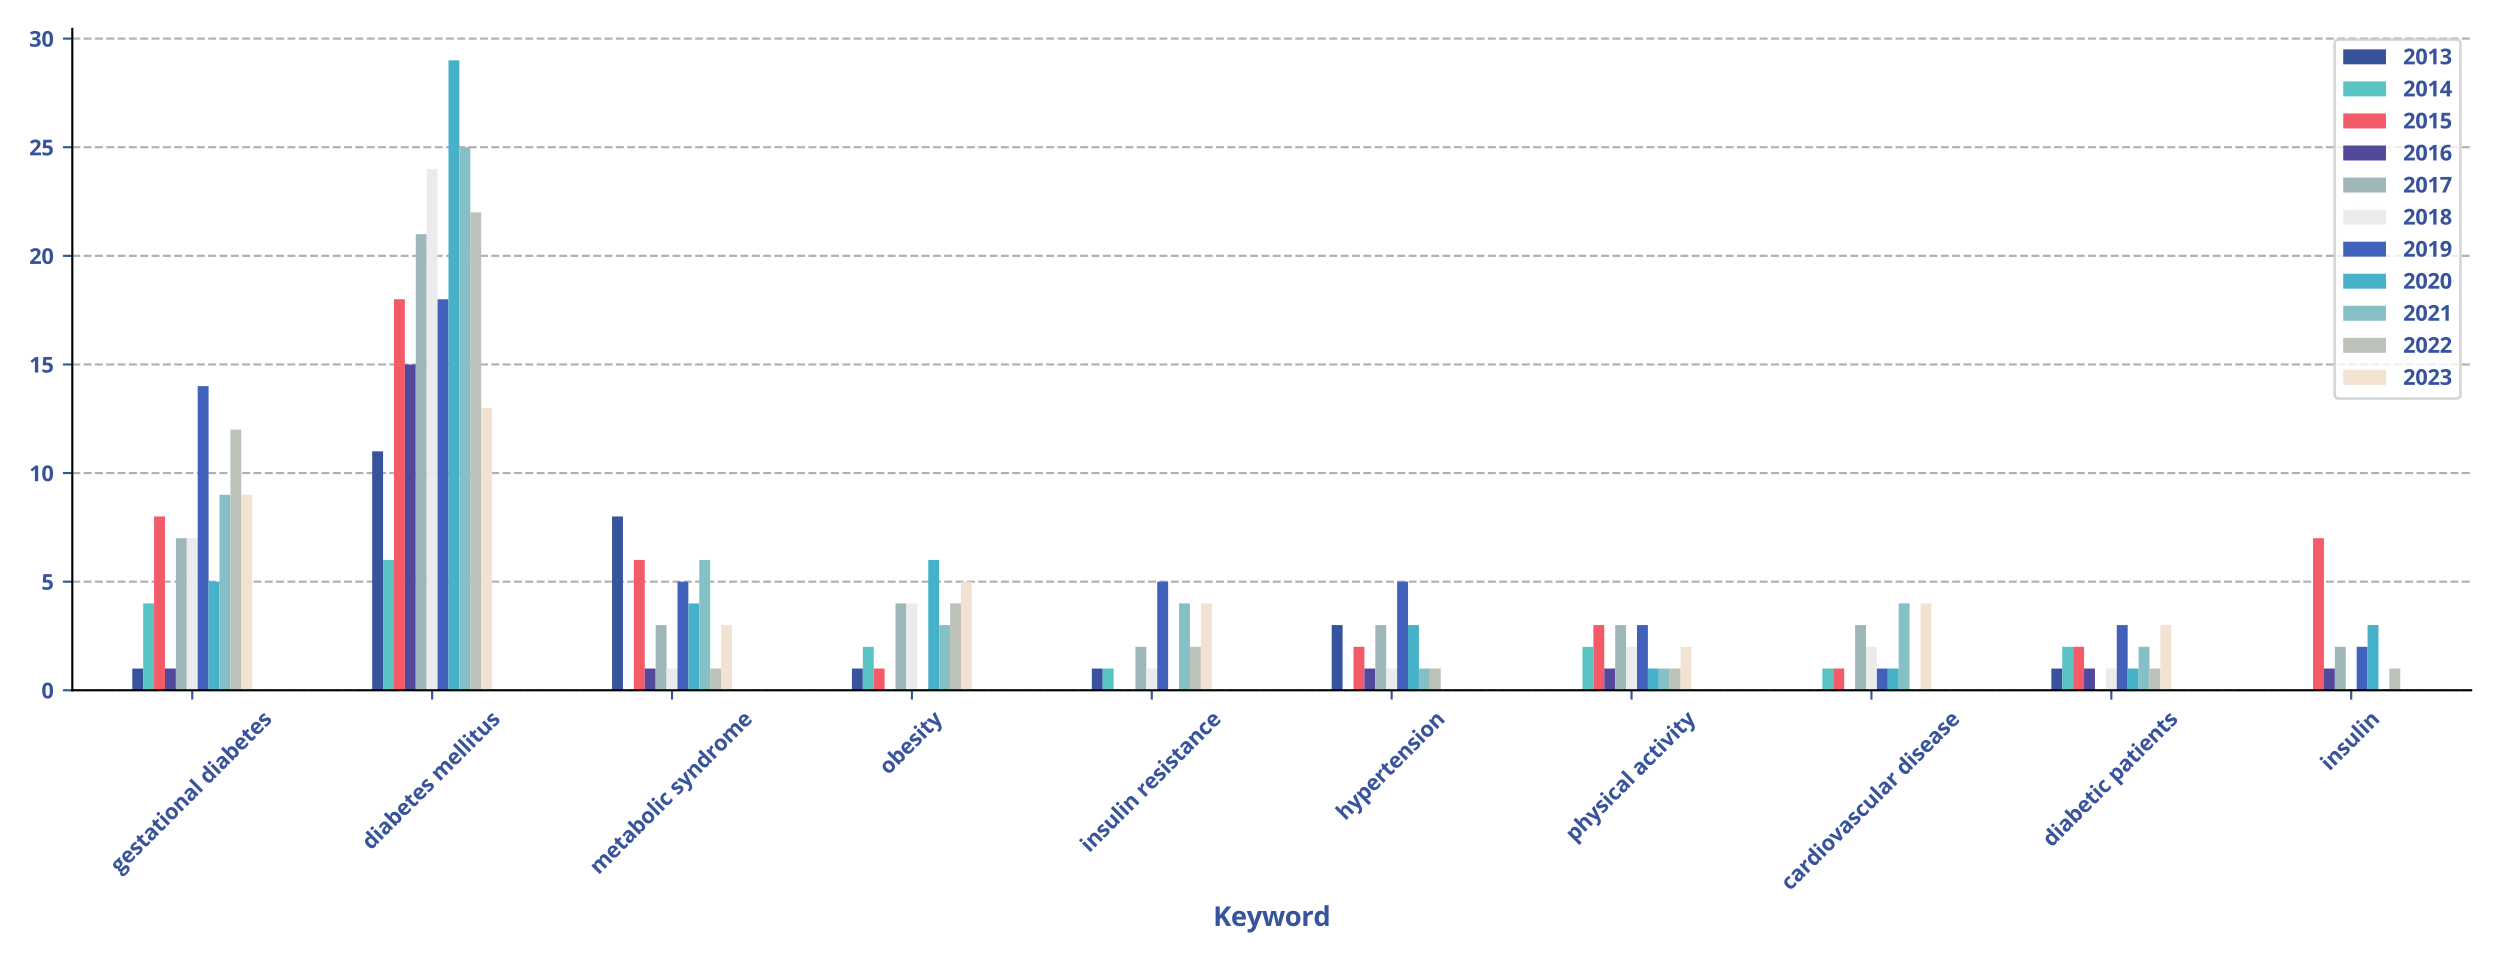 <?xml version="1.0" encoding="utf-8" standalone="no"?>
<!DOCTYPE svg PUBLIC "-//W3C//DTD SVG 1.1//EN"
  "http://www.w3.org/Graphics/SVG/1.1/DTD/svg11.dtd">
<svg xmlns:xlink="http://www.w3.org/1999/xlink" width="936pt" height="360pt" viewBox="0 0 936 360" xmlns="http://www.w3.org/2000/svg" version="1.1">
 <defs>
  <style type="text/css">*{stroke-linejoin: round; stroke-linecap: butt}</style>
 </defs>
 <g id="figure_1">
  <g id="patch_1">
   <path d="M 0 360 
L 936 360 
L 936 0 
L 0 0 
z
" style="fill: #ffffff"/>
  </g>
  <g id="axes_1">
   <g id="patch_2">
    <path d="M 27.07 258.435 
L 925.2 258.435 
L 925.2 10.8 
L 27.07 10.8 
z
" style="fill: #ffffff"/>
   </g>
   <g id="matplotlib.axis_1">
    <g id="xtick_1">
     <g id="line2d_1">
      <defs>
       <path id="mc4f00f79d2" d="M 0 0 
L 0 3.5 
" style="stroke: #37539c; stroke-width: 0.8"/>
      </defs>
      <g>
       <use xlink:href="#mc4f00f79d2" x="71.977" y="258.435" style="fill: #37539c; stroke: #37539c; stroke-width: 0.8"/>
      </g>
     </g>
     <g id="text_1">
      <!-- gestational diabetes -->
      <g style="fill: #37539c" transform="translate(44.7 327.224) rotate(-45) scale(0.08 -0.08)">
       <defs>
        <path id="OpenSans-Bold-67" d="M 1522 -1538 
Q 791 -1538 405 -1283 
Q 19 -1028 19 -569 
Q 19 -253 216 -40 
Q 413 172 794 263 
Q 647 325 537 467 
Q 428 609 428 769 
Q 428 969 543 1101 
Q 659 1234 878 1363 
Q 603 1481 442 1743 
Q 281 2006 281 2363 
Q 281 2744 448 3011 
Q 616 3278 936 3418 
Q 1256 3559 1716 3559 
Q 1813 3559 1941 3546 
Q 2069 3534 2176 3518 
Q 2284 3503 2322 3494 
L 3541 3494 
L 3541 3009 
L 2994 2869 
Q 3069 2753 3106 2622 
Q 3144 2491 3144 2344 
Q 3144 1781 2751 1467 
Q 2359 1153 1663 1153 
Q 1497 1163 1350 1178 
Q 1278 1122 1240 1059 
Q 1203 997 1203 928 
Q 1203 859 1261 814 
Q 1319 769 1436 745 
Q 1553 722 1728 722 
L 2322 722 
Q 2897 722 3198 475 
Q 3500 228 3500 -250 
Q 3500 -863 2989 -1200 
Q 2478 -1538 1522 -1538 
z
M 1563 -916 
Q 1903 -916 2148 -852 
Q 2394 -788 2525 -670 
Q 2656 -553 2656 -391 
Q 2656 -259 2579 -182 
Q 2503 -106 2348 -75 
Q 2194 -44 1953 -44 
L 1459 -44 
Q 1284 -44 1145 -100 
Q 1006 -156 925 -257 
Q 844 -359 844 -494 
Q 844 -691 1033 -803 
Q 1222 -916 1563 -916 
z
M 1716 1734 
Q 1984 1734 2109 1900 
Q 2234 2066 2234 2350 
Q 2234 2666 2104 2823 
Q 1975 2981 1716 2981 
Q 1453 2981 1322 2823 
Q 1191 2666 1191 2350 
Q 1191 2066 1320 1900 
Q 1450 1734 1716 1734 
z
" transform="scale(0.016)"/>
        <path id="OpenSans-Bold-65" d="M 1941 3559 
Q 2425 3559 2775 3373 
Q 3125 3188 3315 2834 
Q 3506 2481 3506 1972 
L 3506 1509 
L 1253 1509 
Q 1269 1106 1495 876 
Q 1722 647 2125 647 
Q 2459 647 2737 715 
Q 3016 784 3309 922 
L 3309 184 
Q 3050 56 2767 -3 
Q 2484 -63 2081 -63 
Q 1556 -63 1151 131 
Q 747 325 517 722 
Q 288 1119 288 1722 
Q 288 2334 495 2742 
Q 703 3150 1075 3354 
Q 1447 3559 1941 3559 
z
M 1947 2881 
Q 1669 2881 1486 2703 
Q 1303 2525 1275 2144 
L 2613 2144 
Q 2609 2356 2536 2522 
Q 2463 2688 2317 2784 
Q 2172 2881 1947 2881 
z
" transform="scale(0.016)"/>
        <path id="OpenSans-Bold-73" d="M 2938 1038 
Q 2938 681 2770 436 
Q 2603 191 2272 64 
Q 1941 -63 1447 -63 
Q 1081 -63 820 -16 
Q 559 31 294 141 
L 294 928 
Q 578 800 904 717 
Q 1231 634 1478 634 
Q 1756 634 1876 717 
Q 1997 800 1997 934 
Q 1997 1022 1948 1092 
Q 1900 1163 1740 1252 
Q 1581 1341 1241 1484 
Q 913 1622 702 1762 
Q 491 1903 389 2095 
Q 288 2288 288 2584 
Q 288 3069 664 3314 
Q 1041 3559 1672 3559 
Q 1997 3559 2292 3493 
Q 2588 3428 2900 3284 
L 2613 2597 
Q 2353 2709 2123 2781 
Q 1894 2853 1656 2853 
Q 1447 2853 1340 2797 
Q 1234 2741 1234 2625 
Q 1234 2541 1289 2475 
Q 1344 2409 1501 2329 
Q 1659 2250 1966 2125 
Q 2263 2003 2481 1870 
Q 2700 1738 2819 1542 
Q 2938 1347 2938 1038 
z
" transform="scale(0.016)"/>
        <path id="OpenSans-Bold-74" d="M 1972 697 
Q 2128 697 2276 728 
Q 2425 759 2572 806 
L 2572 97 
Q 2419 28 2192 -17 
Q 1966 -63 1697 -63 
Q 1384 -63 1136 39 
Q 888 141 745 392 
Q 603 644 603 1094 
L 603 2778 
L 147 2778 
L 147 3181 
L 672 3500 
L 947 4238 
L 1556 4238 
L 1556 3494 
L 2534 3494 
L 2534 2778 
L 1556 2778 
L 1556 1094 
Q 1556 894 1670 795 
Q 1784 697 1972 697 
z
" transform="scale(0.016)"/>
        <path id="OpenSans-Bold-61" d="M 1931 3566 
Q 2634 3566 3009 3259 
Q 3384 2953 3384 2328 
L 3384 0 
L 2719 0 
L 2534 475 
L 2509 475 
Q 2359 288 2203 169 
Q 2047 50 1844 -6 
Q 1641 -63 1350 -63 
Q 1041 -63 795 56 
Q 550 175 409 420 
Q 269 666 269 1044 
Q 269 1600 659 1864 
Q 1050 2128 1831 2156 
L 2438 2175 
L 2438 2328 
Q 2438 2603 2294 2731 
Q 2150 2859 1894 2859 
Q 1641 2859 1397 2787 
Q 1153 2716 909 2606 
L 594 3250 
Q 872 3397 1217 3481 
Q 1563 3566 1931 3566 
z
M 2438 1619 
L 2069 1606 
Q 1606 1594 1426 1441 
Q 1247 1288 1247 1038 
Q 1247 819 1375 726 
Q 1503 634 1709 634 
Q 2016 634 2227 815 
Q 2438 997 2438 1331 
L 2438 1619 
z
" transform="scale(0.016)"/>
        <path id="OpenSans-Bold-69" d="M 1453 3494 
L 1453 0 
L 500 0 
L 500 3494 
L 1453 3494 
z
M 978 4863 
Q 1191 4863 1344 4764 
Q 1497 4666 1497 4397 
Q 1497 4131 1344 4029 
Q 1191 3928 978 3928 
Q 763 3928 611 4029 
Q 459 4131 459 4397 
Q 459 4666 611 4764 
Q 763 4863 978 4863 
z
" transform="scale(0.016)"/>
        <path id="OpenSans-Bold-6f" d="M 3675 1753 
Q 3675 1316 3558 978 
Q 3441 641 3217 408 
Q 2994 175 2680 56 
Q 2366 -63 1972 -63 
Q 1603 -63 1295 56 
Q 988 175 761 408 
Q 534 641 411 978 
Q 288 1316 288 1753 
Q 288 2334 494 2737 
Q 700 3141 1081 3350 
Q 1463 3559 1991 3559 
Q 2481 3559 2861 3350 
Q 3241 3141 3458 2737 
Q 3675 2334 3675 1753 
z
M 1259 1753 
Q 1259 1409 1334 1175 
Q 1409 941 1568 822 
Q 1728 703 1984 703 
Q 2238 703 2395 822 
Q 2553 941 2626 1175 
Q 2700 1409 2700 1753 
Q 2700 2100 2626 2329 
Q 2553 2559 2393 2675 
Q 2234 2791 1978 2791 
Q 1600 2791 1429 2531 
Q 1259 2272 1259 1753 
z
" transform="scale(0.016)"/>
        <path id="OpenSans-Bold-6e" d="M 2484 3559 
Q 3044 3559 3384 3254 
Q 3725 2950 3725 2278 
L 3725 0 
L 2772 0 
L 2772 2041 
Q 2772 2416 2636 2606 
Q 2500 2797 2209 2797 
Q 1772 2797 1612 2500 
Q 1453 2203 1453 1644 
L 1453 0 
L 500 0 
L 500 3494 
L 1228 3494 
L 1356 3047 
L 1409 3047 
Q 1522 3228 1689 3340 
Q 1856 3453 2061 3506 
Q 2266 3559 2484 3559 
z
" transform="scale(0.016)"/>
        <path id="OpenSans-Bold-6c" d="M 1453 0 
L 500 0 
L 500 4863 
L 1453 4863 
L 1453 0 
z
" transform="scale(0.016)"/>
        <path id="OpenSans-Bold-20" transform="scale(0.016)"/>
        <path id="OpenSans-Bold-64" d="M 1606 -63 
Q 1022 -63 655 395 
Q 288 853 288 1741 
Q 288 2638 659 3098 
Q 1031 3559 1631 3559 
Q 1881 3559 2072 3490 
Q 2263 3422 2402 3306 
Q 2541 3191 2638 3047 
L 2669 3047 
Q 2650 3147 2623 3342 
Q 2597 3538 2597 3744 
L 2597 4863 
L 3553 4863 
L 3553 0 
L 2822 0 
L 2638 453 
L 2597 453 
Q 2506 309 2370 192 
Q 2234 75 2046 6 
Q 1859 -63 1606 -63 
z
M 1941 697 
Q 2331 697 2492 930 
Q 2653 1163 2663 1631 
L 2663 1734 
Q 2663 2244 2506 2514 
Q 2350 2784 1925 2784 
Q 1609 2784 1431 2512 
Q 1253 2241 1253 1728 
Q 1253 1216 1433 956 
Q 1613 697 1941 697 
z
" transform="scale(0.016)"/>
        <path id="OpenSans-Bold-62" d="M 1453 4863 
L 1453 3731 
Q 1453 3534 1442 3340 
Q 1431 3147 1416 3041 
L 1453 3041 
Q 1591 3256 1828 3407 
Q 2066 3559 2444 3559 
Q 3031 3559 3397 3100 
Q 3763 2641 3763 1753 
Q 3763 1156 3594 751 
Q 3425 347 3122 142 
Q 2819 -63 2419 -63 
Q 2034 -63 1812 75 
Q 1591 213 1453 384 
L 1388 384 
L 1228 0 
L 500 0 
L 500 4863 
L 1453 4863 
z
M 2138 2797 
Q 1888 2797 1741 2694 
Q 1594 2591 1526 2384 
Q 1459 2178 1453 1863 
L 1453 1759 
Q 1453 1250 1603 979 
Q 1753 709 2150 709 
Q 2444 709 2617 981 
Q 2791 1253 2791 1766 
Q 2791 2278 2616 2537 
Q 2441 2797 2138 2797 
z
" transform="scale(0.016)"/>
       </defs>
       <use xlink:href="#OpenSans-Bold-67"/>
       <use xlink:href="#OpenSans-Bold-65" x="56.494"/>
       <use xlink:href="#OpenSans-Bold-73" x="115.576"/>
       <use xlink:href="#OpenSans-Bold-74" x="165.283"/>
       <use xlink:href="#OpenSans-Bold-61" x="208.691"/>
       <use xlink:href="#OpenSans-Bold-74" x="269.092"/>
       <use xlink:href="#OpenSans-Bold-69" x="312.5"/>
       <use xlink:href="#OpenSans-Bold-6f" x="343.018"/>
       <use xlink:href="#OpenSans-Bold-6e" x="404.932"/>
       <use xlink:href="#OpenSans-Bold-61" x="470.654"/>
       <use xlink:href="#OpenSans-Bold-6c" x="531.055"/>
       <use xlink:href="#OpenSans-Bold-20" x="561.572"/>
       <use xlink:href="#OpenSans-Bold-64" x="587.549"/>
       <use xlink:href="#OpenSans-Bold-69" x="650.83"/>
       <use xlink:href="#OpenSans-Bold-61" x="681.348"/>
       <use xlink:href="#OpenSans-Bold-62" x="741.748"/>
       <use xlink:href="#OpenSans-Bold-65" x="805.029"/>
       <use xlink:href="#OpenSans-Bold-74" x="864.111"/>
       <use xlink:href="#OpenSans-Bold-65" x="907.52"/>
       <use xlink:href="#OpenSans-Bold-73" x="966.602"/>
      </g>
     </g>
    </g>
    <g id="xtick_2">
     <g id="line2d_2">
      <g>
       <use xlink:href="#mc4f00f79d2" x="161.79" y="258.435" style="fill: #37539c; stroke: #37539c; stroke-width: 0.8"/>
      </g>
     </g>
     <g id="text_2">
      <!-- diabetes mellitus -->
      <g style="fill: #37539c" transform="translate(138.867 318.516) rotate(-45) scale(0.08 -0.08)">
       <defs>
        <path id="OpenSans-Bold-6d" d="M 4603 3559 
Q 5197 3559 5501 3254 
Q 5806 2950 5806 2278 
L 5806 0 
L 4850 0 
L 4850 2041 
Q 4850 2416 4722 2606 
Q 4594 2797 4325 2797 
Q 3947 2797 3787 2526 
Q 3628 2256 3628 1753 
L 3628 0 
L 2675 0 
L 2675 2041 
Q 2675 2291 2619 2459 
Q 2563 2628 2447 2712 
Q 2331 2797 2150 2797 
Q 1884 2797 1732 2664 
Q 1581 2531 1517 2273 
Q 1453 2016 1453 1644 
L 1453 0 
L 500 0 
L 500 3494 
L 1228 3494 
L 1356 3047 
L 1409 3047 
Q 1516 3228 1677 3340 
Q 1838 3453 2031 3506 
Q 2225 3559 2425 3559 
Q 2809 3559 3076 3434 
Q 3344 3309 3488 3047 
L 3572 3047 
Q 3728 3316 4014 3437 
Q 4300 3559 4603 3559 
z
" transform="scale(0.016)"/>
        <path id="OpenSans-Bold-75" d="M 3706 3494 
L 3706 0 
L 2975 0 
L 2847 447 
L 2797 447 
Q 2684 269 2515 156 
Q 2347 44 2144 -9 
Q 1941 -63 1722 -63 
Q 1347 -63 1069 70 
Q 791 203 636 484 
Q 481 766 481 1216 
L 481 3494 
L 1434 3494 
L 1434 1453 
Q 1434 1078 1568 887 
Q 1703 697 1997 697 
Q 2288 697 2453 830 
Q 2619 963 2686 1220 
Q 2753 1478 2753 1850 
L 2753 3494 
L 3706 3494 
z
" transform="scale(0.016)"/>
       </defs>
       <use xlink:href="#OpenSans-Bold-64"/>
       <use xlink:href="#OpenSans-Bold-69" x="63.281"/>
       <use xlink:href="#OpenSans-Bold-61" x="93.799"/>
       <use xlink:href="#OpenSans-Bold-62" x="154.199"/>
       <use xlink:href="#OpenSans-Bold-65" x="217.48"/>
       <use xlink:href="#OpenSans-Bold-74" x="276.562"/>
       <use xlink:href="#OpenSans-Bold-65" x="319.971"/>
       <use xlink:href="#OpenSans-Bold-73" x="379.053"/>
       <use xlink:href="#OpenSans-Bold-20" x="428.76"/>
       <use xlink:href="#OpenSans-Bold-6d" x="454.736"/>
       <use xlink:href="#OpenSans-Bold-65" x="552.93"/>
       <use xlink:href="#OpenSans-Bold-6c" x="612.012"/>
       <use xlink:href="#OpenSans-Bold-6c" x="642.529"/>
       <use xlink:href="#OpenSans-Bold-69" x="673.047"/>
       <use xlink:href="#OpenSans-Bold-74" x="703.564"/>
       <use xlink:href="#OpenSans-Bold-75" x="746.973"/>
       <use xlink:href="#OpenSans-Bold-73" x="812.695"/>
      </g>
     </g>
    </g>
    <g id="xtick_3">
     <g id="line2d_3">
      <g>
       <use xlink:href="#mc4f00f79d2" x="251.602" y="258.435" style="fill: #37539c; stroke: #37539c; stroke-width: 0.8"/>
      </g>
     </g>
     <g id="text_3">
      <!-- metabolic syndrome -->
      <g style="fill: #37539c" transform="translate(224.083 327.71) rotate(-45) scale(0.08 -0.08)">
       <defs>
        <path id="OpenSans-Bold-63" d="M 1919 -63 
Q 1400 -63 1034 126 
Q 669 316 478 712 
Q 288 1109 288 1728 
Q 288 2369 505 2773 
Q 722 3178 1108 3368 
Q 1494 3559 2003 3559 
Q 2366 3559 2630 3489 
Q 2894 3419 3091 3322 
L 2809 2584 
Q 2584 2675 2390 2733 
Q 2197 2791 2003 2791 
Q 1753 2791 1587 2673 
Q 1422 2556 1340 2322 
Q 1259 2088 1259 1734 
Q 1259 1388 1346 1159 
Q 1434 931 1600 820 
Q 1766 709 2003 709 
Q 2300 709 2531 789 
Q 2763 869 2981 1013 
L 2981 197 
Q 2763 59 2523 -2 
Q 2284 -63 1919 -63 
z
" transform="scale(0.016)"/>
        <path id="OpenSans-Bold-79" d="M 0 3494 
L 1044 3494 
L 1703 1528 
Q 1734 1434 1756 1337 
Q 1778 1241 1793 1137 
Q 1809 1034 1819 922 
L 1838 922 
Q 1856 1091 1889 1237 
Q 1922 1384 1972 1528 
L 2619 3494 
L 3641 3494 
L 2163 -447 
Q 2028 -809 1812 -1051 
Q 1597 -1294 1317 -1416 
Q 1038 -1538 703 -1538 
Q 541 -1538 422 -1520 
Q 303 -1503 219 -1484 
L 219 -728 
Q 284 -744 384 -756 
Q 484 -769 594 -769 
Q 794 -769 937 -684 
Q 1081 -600 1178 -458 
Q 1275 -316 1331 -147 
L 1388 25 
L 0 3494 
z
" transform="scale(0.016)"/>
        <path id="OpenSans-Bold-72" d="M 2450 3559 
Q 2522 3559 2617 3551 
Q 2713 3544 2772 3531 
L 2700 2638 
Q 2653 2653 2567 2661 
Q 2481 2669 2419 2669 
Q 2234 2669 2061 2622 
Q 1888 2575 1750 2470 
Q 1613 2366 1533 2195 
Q 1453 2025 1453 1778 
L 1453 0 
L 500 0 
L 500 3494 
L 1222 3494 
L 1363 2906 
L 1409 2906 
Q 1513 3084 1667 3232 
Q 1822 3381 2020 3470 
Q 2219 3559 2450 3559 
z
" transform="scale(0.016)"/>
       </defs>
       <use xlink:href="#OpenSans-Bold-6d"/>
       <use xlink:href="#OpenSans-Bold-65" x="98.193"/>
       <use xlink:href="#OpenSans-Bold-74" x="157.275"/>
       <use xlink:href="#OpenSans-Bold-61" x="200.684"/>
       <use xlink:href="#OpenSans-Bold-62" x="261.084"/>
       <use xlink:href="#OpenSans-Bold-6f" x="324.365"/>
       <use xlink:href="#OpenSans-Bold-6c" x="386.279"/>
       <use xlink:href="#OpenSans-Bold-69" x="416.797"/>
       <use xlink:href="#OpenSans-Bold-63" x="447.314"/>
       <use xlink:href="#OpenSans-Bold-20" x="498.73"/>
       <use xlink:href="#OpenSans-Bold-73" x="524.707"/>
       <use xlink:href="#OpenSans-Bold-79" x="574.414"/>
       <use xlink:href="#OpenSans-Bold-6e" x="631.299"/>
       <use xlink:href="#OpenSans-Bold-64" x="697.021"/>
       <use xlink:href="#OpenSans-Bold-72" x="760.303"/>
       <use xlink:href="#OpenSans-Bold-6f" x="805.713"/>
       <use xlink:href="#OpenSans-Bold-6d" x="867.627"/>
       <use xlink:href="#OpenSans-Bold-65" x="965.82"/>
      </g>
     </g>
    </g>
    <g id="xtick_4">
     <g id="line2d_4">
      <g>
       <use xlink:href="#mc4f00f79d2" x="341.416" y="258.435" style="fill: #37539c; stroke: #37539c; stroke-width: 0.8"/>
      </g>
     </g>
     <g id="text_4">
      <!-- obesity -->
      <g style="fill: #37539c" transform="translate(332.567 290.369) rotate(-45) scale(0.08 -0.08)">
       <use xlink:href="#OpenSans-Bold-6f"/>
       <use xlink:href="#OpenSans-Bold-62" x="61.914"/>
       <use xlink:href="#OpenSans-Bold-65" x="125.195"/>
       <use xlink:href="#OpenSans-Bold-73" x="184.277"/>
       <use xlink:href="#OpenSans-Bold-69" x="233.984"/>
       <use xlink:href="#OpenSans-Bold-74" x="264.502"/>
       <use xlink:href="#OpenSans-Bold-79" x="307.91"/>
      </g>
     </g>
    </g>
    <g id="xtick_5">
     <g id="line2d_5">
      <g>
       <use xlink:href="#mc4f00f79d2" x="431.228" y="258.435" style="fill: #37539c; stroke: #37539c; stroke-width: 0.8"/>
      </g>
     </g>
     <g id="text_5">
      <!-- insulin resistance -->
      <g style="fill: #37539c" transform="translate(407.841 319.447) rotate(-45) scale(0.08 -0.08)">
       <use xlink:href="#OpenSans-Bold-69"/>
       <use xlink:href="#OpenSans-Bold-6e" x="30.518"/>
       <use xlink:href="#OpenSans-Bold-73" x="96.24"/>
       <use xlink:href="#OpenSans-Bold-75" x="145.947"/>
       <use xlink:href="#OpenSans-Bold-6c" x="211.67"/>
       <use xlink:href="#OpenSans-Bold-69" x="242.188"/>
       <use xlink:href="#OpenSans-Bold-6e" x="272.705"/>
       <use xlink:href="#OpenSans-Bold-20" x="338.428"/>
       <use xlink:href="#OpenSans-Bold-72" x="364.404"/>
       <use xlink:href="#OpenSans-Bold-65" x="409.814"/>
       <use xlink:href="#OpenSans-Bold-73" x="468.896"/>
       <use xlink:href="#OpenSans-Bold-69" x="518.604"/>
       <use xlink:href="#OpenSans-Bold-73" x="549.121"/>
       <use xlink:href="#OpenSans-Bold-74" x="598.828"/>
       <use xlink:href="#OpenSans-Bold-61" x="642.236"/>
       <use xlink:href="#OpenSans-Bold-6e" x="702.637"/>
       <use xlink:href="#OpenSans-Bold-63" x="768.359"/>
       <use xlink:href="#OpenSans-Bold-65" x="819.775"/>
      </g>
     </g>
    </g>
    <g id="xtick_6">
     <g id="line2d_6">
      <g>
       <use xlink:href="#mc4f00f79d2" x="521.042" y="258.435" style="fill: #37539c; stroke: #37539c; stroke-width: 0.8"/>
      </g>
     </g>
     <g id="text_6">
      <!-- hypertension -->
      <g style="fill: #37539c" transform="translate(503.661 307.432) rotate(-45) scale(0.08 -0.08)">
       <defs>
        <path id="OpenSans-Bold-68" d="M 1453 4863 
L 1453 3872 
Q 1453 3613 1436 3378 
Q 1419 3144 1409 3047 
L 1459 3047 
Q 1572 3228 1726 3340 
Q 1881 3453 2068 3506 
Q 2256 3559 2472 3559 
Q 2850 3559 3131 3426 
Q 3413 3294 3569 3011 
Q 3725 2728 3725 2278 
L 3725 0 
L 2772 0 
L 2772 2041 
Q 2772 2416 2634 2606 
Q 2497 2797 2209 2797 
Q 1922 2797 1756 2664 
Q 1591 2531 1522 2273 
Q 1453 2016 1453 1644 
L 1453 0 
L 500 0 
L 500 4863 
L 1453 4863 
z
" transform="scale(0.016)"/>
        <path id="OpenSans-Bold-70" d="M 2444 3559 
Q 3034 3559 3398 3100 
Q 3763 2641 3763 1753 
Q 3763 1159 3591 754 
Q 3419 350 3116 143 
Q 2813 -63 2419 -63 
Q 2166 -63 1984 1 
Q 1803 66 1675 167 
Q 1547 269 1453 384 
L 1403 384 
Q 1428 259 1440 128 
Q 1453 -3 1453 -128 
L 1453 -1538 
L 500 -1538 
L 500 3494 
L 1275 3494 
L 1409 3041 
L 1453 3041 
Q 1547 3181 1681 3300 
Q 1816 3419 2005 3489 
Q 2194 3559 2444 3559 
z
M 2138 2797 
Q 1888 2797 1741 2694 
Q 1594 2591 1526 2384 
Q 1459 2178 1453 1863 
L 1453 1759 
Q 1453 1422 1517 1187 
Q 1581 953 1732 831 
Q 1884 709 2150 709 
Q 2369 709 2509 831 
Q 2650 953 2720 1189 
Q 2791 1425 2791 1766 
Q 2791 2278 2631 2537 
Q 2472 2797 2138 2797 
z
" transform="scale(0.016)"/>
       </defs>
       <use xlink:href="#OpenSans-Bold-68"/>
       <use xlink:href="#OpenSans-Bold-79" x="65.723"/>
       <use xlink:href="#OpenSans-Bold-70" x="122.607"/>
       <use xlink:href="#OpenSans-Bold-65" x="185.889"/>
       <use xlink:href="#OpenSans-Bold-72" x="244.971"/>
       <use xlink:href="#OpenSans-Bold-74" x="290.381"/>
       <use xlink:href="#OpenSans-Bold-65" x="333.789"/>
       <use xlink:href="#OpenSans-Bold-6e" x="392.871"/>
       <use xlink:href="#OpenSans-Bold-73" x="458.594"/>
       <use xlink:href="#OpenSans-Bold-69" x="508.301"/>
       <use xlink:href="#OpenSans-Bold-6f" x="538.818"/>
       <use xlink:href="#OpenSans-Bold-6e" x="600.732"/>
      </g>
     </g>
    </g>
    <g id="xtick_7">
     <g id="line2d_7">
      <g>
       <use xlink:href="#mc4f00f79d2" x="610.855" y="258.435" style="fill: #37539c; stroke: #37539c; stroke-width: 0.8"/>
      </g>
     </g>
     <g id="text_7">
      <!-- physical activity -->
      <g style="fill: #37539c" transform="translate(589.473 315.434) rotate(-45) scale(0.08 -0.08)">
       <defs>
        <path id="OpenSans-Bold-76" d="M 1331 0 
L 0 3494 
L 997 3494 
L 1672 1503 
Q 1728 1328 1761 1134 
Q 1794 941 1806 788 
L 1831 788 
Q 1841 953 1877 1140 
Q 1913 1328 1972 1503 
L 2644 3494 
L 3641 3494 
L 2309 0 
L 1331 0 
z
" transform="scale(0.016)"/>
       </defs>
       <use xlink:href="#OpenSans-Bold-70"/>
       <use xlink:href="#OpenSans-Bold-68" x="63.281"/>
       <use xlink:href="#OpenSans-Bold-79" x="129.004"/>
       <use xlink:href="#OpenSans-Bold-73" x="185.889"/>
       <use xlink:href="#OpenSans-Bold-69" x="235.596"/>
       <use xlink:href="#OpenSans-Bold-63" x="266.113"/>
       <use xlink:href="#OpenSans-Bold-61" x="317.529"/>
       <use xlink:href="#OpenSans-Bold-6c" x="377.93"/>
       <use xlink:href="#OpenSans-Bold-20" x="408.447"/>
       <use xlink:href="#OpenSans-Bold-61" x="434.424"/>
       <use xlink:href="#OpenSans-Bold-63" x="494.824"/>
       <use xlink:href="#OpenSans-Bold-74" x="546.24"/>
       <use xlink:href="#OpenSans-Bold-69" x="589.648"/>
       <use xlink:href="#OpenSans-Bold-76" x="620.166"/>
       <use xlink:href="#OpenSans-Bold-69" x="677.051"/>
       <use xlink:href="#OpenSans-Bold-74" x="707.568"/>
       <use xlink:href="#OpenSans-Bold-79" x="750.977"/>
      </g>
     </g>
    </g>
    <g id="xtick_8">
     <g id="line2d_8">
      <g>
       <use xlink:href="#mc4f00f79d2" x="700.668" y="258.435" style="fill: #37539c; stroke: #37539c; stroke-width: 0.8"/>
      </g>
     </g>
     <g id="text_8">
      <!-- cardiovascular disease -->
      <g style="fill: #37539c" transform="translate(670.143 333.722) rotate(-45) scale(0.08 -0.08)">
       <use xlink:href="#OpenSans-Bold-63"/>
       <use xlink:href="#OpenSans-Bold-61" x="51.416"/>
       <use xlink:href="#OpenSans-Bold-72" x="111.816"/>
       <use xlink:href="#OpenSans-Bold-64" x="157.227"/>
       <use xlink:href="#OpenSans-Bold-69" x="220.508"/>
       <use xlink:href="#OpenSans-Bold-6f" x="251.025"/>
       <use xlink:href="#OpenSans-Bold-76" x="312.939"/>
       <use xlink:href="#OpenSans-Bold-61" x="369.824"/>
       <use xlink:href="#OpenSans-Bold-73" x="430.225"/>
       <use xlink:href="#OpenSans-Bold-63" x="479.932"/>
       <use xlink:href="#OpenSans-Bold-75" x="531.348"/>
       <use xlink:href="#OpenSans-Bold-6c" x="597.07"/>
       <use xlink:href="#OpenSans-Bold-61" x="627.588"/>
       <use xlink:href="#OpenSans-Bold-72" x="687.988"/>
       <use xlink:href="#OpenSans-Bold-20" x="733.398"/>
       <use xlink:href="#OpenSans-Bold-64" x="759.375"/>
       <use xlink:href="#OpenSans-Bold-69" x="822.656"/>
       <use xlink:href="#OpenSans-Bold-73" x="853.174"/>
       <use xlink:href="#OpenSans-Bold-65" x="902.881"/>
       <use xlink:href="#OpenSans-Bold-61" x="961.963"/>
       <use xlink:href="#OpenSans-Bold-73" x="1022.363"/>
       <use xlink:href="#OpenSans-Bold-65" x="1072.07"/>
      </g>
     </g>
    </g>
    <g id="xtick_9">
     <g id="line2d_9">
      <g>
       <use xlink:href="#mc4f00f79d2" x="790.481" y="258.435" style="fill: #37539c; stroke: #37539c; stroke-width: 0.8"/>
      </g>
     </g>
     <g id="text_9">
      <!-- diabetic patients -->
      <g style="fill: #37539c" transform="translate(768.095 317.443) rotate(-45) scale(0.08 -0.08)">
       <use xlink:href="#OpenSans-Bold-64"/>
       <use xlink:href="#OpenSans-Bold-69" x="63.281"/>
       <use xlink:href="#OpenSans-Bold-61" x="93.799"/>
       <use xlink:href="#OpenSans-Bold-62" x="154.199"/>
       <use xlink:href="#OpenSans-Bold-65" x="217.48"/>
       <use xlink:href="#OpenSans-Bold-74" x="276.562"/>
       <use xlink:href="#OpenSans-Bold-69" x="319.971"/>
       <use xlink:href="#OpenSans-Bold-63" x="350.488"/>
       <use xlink:href="#OpenSans-Bold-20" x="401.904"/>
       <use xlink:href="#OpenSans-Bold-70" x="427.881"/>
       <use xlink:href="#OpenSans-Bold-61" x="491.162"/>
       <use xlink:href="#OpenSans-Bold-74" x="551.562"/>
       <use xlink:href="#OpenSans-Bold-69" x="594.971"/>
       <use xlink:href="#OpenSans-Bold-65" x="625.488"/>
       <use xlink:href="#OpenSans-Bold-6e" x="684.57"/>
       <use xlink:href="#OpenSans-Bold-74" x="750.293"/>
       <use xlink:href="#OpenSans-Bold-73" x="793.701"/>
      </g>
     </g>
    </g>
    <g id="xtick_10">
     <g id="line2d_10">
      <g>
       <use xlink:href="#mc4f00f79d2" x="880.293" y="258.435" style="fill: #37539c; stroke: #37539c; stroke-width: 0.8"/>
      </g>
     </g>
     <g id="text_10">
      <!-- insulin -->
      <g style="fill: #37539c" transform="translate(872.191 288.876) rotate(-45) scale(0.08 -0.08)">
       <use xlink:href="#OpenSans-Bold-69"/>
       <use xlink:href="#OpenSans-Bold-6e" x="30.518"/>
       <use xlink:href="#OpenSans-Bold-73" x="96.24"/>
       <use xlink:href="#OpenSans-Bold-75" x="145.947"/>
       <use xlink:href="#OpenSans-Bold-6c" x="211.67"/>
       <use xlink:href="#OpenSans-Bold-69" x="242.188"/>
       <use xlink:href="#OpenSans-Bold-6e" x="272.705"/>
      </g>
     </g>
    </g>
    <g id="text_11">
     <!-- Keyword -->
     <g style="fill: #37539c" transform="translate(454.206 346.68) scale(0.1 -0.1)">
      <defs>
       <path id="OpenSans-Bold-4b" d="M 4250 0 
L 3150 0 
L 1953 1925 
L 1544 1631 
L 1544 0 
L 575 0 
L 575 4569 
L 1544 4569 
L 1544 2478 
Q 1641 2613 1734 2747 
Q 1828 2881 1925 3016 
L 3163 4569 
L 4238 4569 
L 2644 2547 
L 4250 0 
z
" transform="scale(0.016)"/>
       <path id="OpenSans-Bold-77" d="M 3372 0 
L 3103 1222 
Q 3081 1331 3031 1545 
Q 2981 1759 2923 2004 
Q 2866 2250 2817 2459 
Q 2769 2669 2747 2766 
L 2719 2766 
Q 2697 2669 2650 2459 
Q 2603 2250 2545 2003 
Q 2488 1756 2438 1539 
Q 2388 1322 2363 1209 
L 2081 0 
L 1056 0 
L 63 3494 
L 1013 3494 
L 1416 1947 
Q 1456 1784 1493 1561 
Q 1531 1338 1561 1130 
Q 1591 922 1606 800 
L 1631 800 
Q 1638 891 1658 1041 
Q 1678 1191 1704 1352 
Q 1731 1513 1754 1642 
Q 1778 1772 1791 1819 
L 2222 3494 
L 3272 3494 
L 3681 1819 
Q 3703 1728 3739 1531 
Q 3775 1334 3803 1126 
Q 3831 919 3834 800 
L 3859 800 
Q 3872 906 3903 1115 
Q 3934 1325 3976 1554 
Q 4019 1784 4063 1947 
L 4481 3494 
L 5416 3494 
L 4409 0 
L 3372 0 
z
" transform="scale(0.016)"/>
      </defs>
      <use xlink:href="#OpenSans-Bold-4b"/>
      <use xlink:href="#OpenSans-Bold-65" x="66.406"/>
      <use xlink:href="#OpenSans-Bold-79" x="125.488"/>
      <use xlink:href="#OpenSans-Bold-77" x="182.373"/>
      <use xlink:href="#OpenSans-Bold-6f" x="267.969"/>
      <use xlink:href="#OpenSans-Bold-72" x="329.883"/>
      <use xlink:href="#OpenSans-Bold-64" x="375.293"/>
     </g>
    </g>
   </g>
   <g id="matplotlib.axis_2">
    <g id="ytick_1">
     <g id="line2d_11">
      <path d="M 27.07 258.435 
L 925.2 258.435 
" clip-path="url(#p3e3987782f)" style="fill: none; stroke-dasharray: 2.96,1.28; stroke-dashoffset: 0; stroke: #b0b0b0; stroke-width: 0.8"/>
     </g>
     <g id="line2d_12">
      <defs>
       <path id="mae4e70b833" d="M 0 0 
L -3.5 0 
" style="stroke: #37539c; stroke-width: 0.8"/>
      </defs>
      <g>
       <use xlink:href="#mae4e70b833" x="27.07" y="258.435" style="fill: #37539c; stroke: #37539c; stroke-width: 0.8"/>
      </g>
     </g>
     <g id="text_12">
      <!-- 0 -->
      <g style="fill: #37539c" transform="translate(15.496 261.474) scale(0.08 -0.08)">
       <defs>
        <path id="OpenSans-Bold-30" d="M 3425 2284 
Q 3425 1731 3339 1297 
Q 3253 863 3064 559 
Q 2875 256 2569 96 
Q 2263 -63 1825 -63 
Q 1275 -63 922 217 
Q 569 497 400 1023 
Q 231 1550 231 2284 
Q 231 3025 386 3551 
Q 541 4078 891 4359 
Q 1241 4641 1825 4641 
Q 2372 4641 2726 4361 
Q 3081 4081 3253 3554 
Q 3425 3028 3425 2284 
z
M 1191 2284 
Q 1191 1763 1248 1414 
Q 1306 1066 1443 891 
Q 1581 716 1825 716 
Q 2066 716 2205 889 
Q 2344 1063 2403 1411 
Q 2463 1759 2463 2284 
Q 2463 2806 2403 3156 
Q 2344 3506 2205 3682 
Q 2066 3859 1825 3859 
Q 1581 3859 1443 3682 
Q 1306 3506 1248 3156 
Q 1191 2806 1191 2284 
z
" transform="scale(0.016)"/>
       </defs>
       <use xlink:href="#OpenSans-Bold-30"/>
      </g>
     </g>
    </g>
    <g id="ytick_2">
     <g id="line2d_13">
      <path d="M 27.07 217.772 
L 925.2 217.772 
" clip-path="url(#p3e3987782f)" style="fill: none; stroke-dasharray: 2.96,1.28; stroke-dashoffset: 0; stroke: #b0b0b0; stroke-width: 0.8"/>
     </g>
     <g id="line2d_14">
      <g>
       <use xlink:href="#mae4e70b833" x="27.07" y="217.772" style="fill: #37539c; stroke: #37539c; stroke-width: 0.8"/>
      </g>
     </g>
     <g id="text_13">
      <!-- 5 -->
      <g style="fill: #37539c" transform="translate(15.496 220.812) scale(0.08 -0.08)">
       <defs>
        <path id="OpenSans-Bold-35" d="M 1919 2919 
Q 2338 2919 2664 2759 
Q 2991 2600 3178 2290 
Q 3366 1981 3366 1528 
Q 3366 1034 3161 676 
Q 2956 319 2551 128 
Q 2147 -63 1544 -63 
Q 1184 -63 867 -2 
Q 550 59 313 184 
L 313 1019 
Q 550 894 883 808 
Q 1216 722 1509 722 
Q 1797 722 1994 798 
Q 2191 875 2292 1036 
Q 2394 1197 2394 1447 
Q 2394 1781 2169 1959 
Q 1944 2138 1478 2138 
Q 1300 2138 1108 2103 
Q 916 2069 788 2034 
L 403 2241 
L 575 4569 
L 3053 4569 
L 3053 3750 
L 1422 3750 
L 1338 2853 
Q 1444 2875 1569 2897 
Q 1694 2919 1919 2919 
z
" transform="scale(0.016)"/>
       </defs>
       <use xlink:href="#OpenSans-Bold-35"/>
      </g>
     </g>
    </g>
    <g id="ytick_3">
     <g id="line2d_15">
      <path d="M 27.07 177.11 
L 925.2 177.11 
" clip-path="url(#p3e3987782f)" style="fill: none; stroke-dasharray: 2.96,1.28; stroke-dashoffset: 0; stroke: #b0b0b0; stroke-width: 0.8"/>
     </g>
     <g id="line2d_16">
      <g>
       <use xlink:href="#mae4e70b833" x="27.07" y="177.11" style="fill: #37539c; stroke: #37539c; stroke-width: 0.8"/>
      </g>
     </g>
     <g id="text_14">
      <!-- 10 -->
      <g style="fill: #37539c" transform="translate(10.922 180.149) scale(0.08 -0.08)">
       <defs>
        <path id="OpenSans-Bold-31" d="M 2644 0 
L 1678 0 
L 1678 2644 
Q 1678 2753 1681 2914 
Q 1684 3075 1690 3245 
Q 1697 3416 1703 3553 
Q 1669 3513 1564 3414 
Q 1459 3316 1369 3238 
L 844 2816 
L 378 3397 
L 1850 4569 
L 2644 4569 
L 2644 0 
z
" transform="scale(0.016)"/>
       </defs>
       <use xlink:href="#OpenSans-Bold-31"/>
       <use xlink:href="#OpenSans-Bold-30" x="57.178"/>
      </g>
     </g>
    </g>
    <g id="ytick_4">
     <g id="line2d_17">
      <path d="M 27.07 136.447 
L 925.2 136.447 
" clip-path="url(#p3e3987782f)" style="fill: none; stroke-dasharray: 2.96,1.28; stroke-dashoffset: 0; stroke: #b0b0b0; stroke-width: 0.8"/>
     </g>
     <g id="line2d_18">
      <g>
       <use xlink:href="#mae4e70b833" x="27.07" y="136.447" style="fill: #37539c; stroke: #37539c; stroke-width: 0.8"/>
      </g>
     </g>
     <g id="text_15">
      <!-- 15 -->
      <g style="fill: #37539c" transform="translate(10.922 139.487) scale(0.08 -0.08)">
       <use xlink:href="#OpenSans-Bold-31"/>
       <use xlink:href="#OpenSans-Bold-35" x="57.178"/>
      </g>
     </g>
    </g>
    <g id="ytick_5">
     <g id="line2d_19">
      <path d="M 27.07 95.785 
L 925.2 95.785 
" clip-path="url(#p3e3987782f)" style="fill: none; stroke-dasharray: 2.96,1.28; stroke-dashoffset: 0; stroke: #b0b0b0; stroke-width: 0.8"/>
     </g>
     <g id="line2d_20">
      <g>
       <use xlink:href="#mae4e70b833" x="27.07" y="95.785" style="fill: #37539c; stroke: #37539c; stroke-width: 0.8"/>
      </g>
     </g>
     <g id="text_16">
      <!-- 20 -->
      <g style="fill: #37539c" transform="translate(10.922 98.824) scale(0.08 -0.08)">
       <defs>
        <path id="OpenSans-Bold-32" d="M 3450 0 
L 256 0 
L 256 672 
L 1403 1831 
Q 1750 2188 1961 2427 
Q 2172 2666 2267 2862 
Q 2363 3059 2363 3284 
Q 2363 3556 2211 3692 
Q 2059 3828 1806 3828 
Q 1541 3828 1291 3706 
Q 1041 3584 769 3359 
L 244 3981 
Q 441 4150 661 4300 
Q 881 4450 1173 4542 
Q 1466 4634 1875 4634 
Q 2325 4634 2648 4471 
Q 2972 4309 3147 4029 
Q 3322 3750 3322 3397 
Q 3322 3019 3172 2706 
Q 3022 2394 2736 2087 
Q 2450 1781 2047 1409 
L 1459 856 
L 1459 813 
L 3450 813 
L 3450 0 
z
" transform="scale(0.016)"/>
       </defs>
       <use xlink:href="#OpenSans-Bold-32"/>
       <use xlink:href="#OpenSans-Bold-30" x="57.178"/>
      </g>
     </g>
    </g>
    <g id="ytick_6">
     <g id="line2d_21">
      <path d="M 27.07 55.122 
L 925.2 55.122 
" clip-path="url(#p3e3987782f)" style="fill: none; stroke-dasharray: 2.96,1.28; stroke-dashoffset: 0; stroke: #b0b0b0; stroke-width: 0.8"/>
     </g>
     <g id="line2d_22">
      <g>
       <use xlink:href="#mae4e70b833" x="27.07" y="55.122" style="fill: #37539c; stroke: #37539c; stroke-width: 0.8"/>
      </g>
     </g>
     <g id="text_17">
      <!-- 25 -->
      <g style="fill: #37539c" transform="translate(10.922 58.161) scale(0.08 -0.08)">
       <use xlink:href="#OpenSans-Bold-32"/>
       <use xlink:href="#OpenSans-Bold-35" x="57.178"/>
      </g>
     </g>
    </g>
    <g id="ytick_7">
     <g id="line2d_23">
      <path d="M 27.07 14.46 
L 925.2 14.46 
" clip-path="url(#p3e3987782f)" style="fill: none; stroke-dasharray: 2.96,1.28; stroke-dashoffset: 0; stroke: #b0b0b0; stroke-width: 0.8"/>
     </g>
     <g id="line2d_24">
      <g>
       <use xlink:href="#mae4e70b833" x="27.07" y="14.46" style="fill: #37539c; stroke: #37539c; stroke-width: 0.8"/>
      </g>
     </g>
     <g id="text_18">
      <!-- 30 -->
      <g style="fill: #37539c" transform="translate(10.922 17.499) scale(0.08 -0.08)">
       <defs>
        <path id="OpenSans-Bold-33" d="M 3272 3547 
Q 3272 3231 3140 3000 
Q 3009 2769 2786 2622 
Q 2563 2475 2284 2406 
L 2284 2388 
Q 2834 2319 3120 2050 
Q 3406 1781 3406 1331 
Q 3406 931 3211 615 
Q 3016 300 2609 118 
Q 2203 -63 1563 -63 
Q 1184 -63 857 -2 
Q 531 59 244 184 
L 244 1006 
Q 538 856 859 779 
Q 1181 703 1459 703 
Q 1978 703 2186 883 
Q 2394 1063 2394 1388 
Q 2394 1578 2297 1709 
Q 2200 1841 1961 1909 
Q 1722 1978 1294 1978 
L 947 1978 
L 947 2719 
L 1300 2719 
Q 1722 2719 1942 2798 
Q 2163 2878 2242 3017 
Q 2322 3156 2322 3334 
Q 2322 3578 2172 3715 
Q 2022 3853 1672 3853 
Q 1453 3853 1273 3798 
Q 1094 3744 950 3667 
Q 806 3591 697 3519 
L 250 4184 
Q 519 4378 880 4506 
Q 1241 4634 1741 4634 
Q 2447 4634 2859 4350 
Q 3272 4066 3272 3547 
z
" transform="scale(0.016)"/>
       </defs>
       <use xlink:href="#OpenSans-Bold-33"/>
       <use xlink:href="#OpenSans-Bold-30" x="57.178"/>
      </g>
     </g>
    </g>
   </g>
   <g id="patch_3">
    <path d="M 49.523 258.435 
L 53.606 258.435 
L 53.606 250.302 
L 49.523 250.302 
z
" clip-path="url(#p3e3987782f)" style="fill: #37539c"/>
   </g>
   <g id="patch_4">
    <path d="M 139.336 258.435 
L 143.419 258.435 
L 143.419 168.977 
L 139.336 168.977 
z
" clip-path="url(#p3e3987782f)" style="fill: #37539c"/>
   </g>
   <g id="patch_5">
    <path d="M 229.149 258.435 
L 233.232 258.435 
L 233.232 193.375 
L 229.149 193.375 
z
" clip-path="url(#p3e3987782f)" style="fill: #37539c"/>
   </g>
   <g id="patch_6">
    <path d="M 318.962 258.435 
L 323.045 258.435 
L 323.045 250.302 
L 318.962 250.302 
z
" clip-path="url(#p3e3987782f)" style="fill: #37539c"/>
   </g>
   <g id="patch_7">
    <path d="M 408.775 258.435 
L 412.858 258.435 
L 412.858 250.302 
L 408.775 250.302 
z
" clip-path="url(#p3e3987782f)" style="fill: #37539c"/>
   </g>
   <g id="patch_8">
    <path d="M 498.588 258.435 
L 502.671 258.435 
L 502.671 234.037 
L 498.588 234.037 
z
" clip-path="url(#p3e3987782f)" style="fill: #37539c"/>
   </g>
   <g id="patch_9">
    <path d="M 588.401 258.435 
L 592.484 258.435 
L 592.484 258.435 
L 588.401 258.435 
z
" clip-path="url(#p3e3987782f)" style="fill: #37539c"/>
   </g>
   <g id="patch_10">
    <path d="M 678.214 258.435 
L 682.297 258.435 
L 682.297 258.435 
L 678.214 258.435 
z
" clip-path="url(#p3e3987782f)" style="fill: #37539c"/>
   </g>
   <g id="patch_11">
    <path d="M 768.027 258.435 
L 772.11 258.435 
L 772.11 250.302 
L 768.027 250.302 
z
" clip-path="url(#p3e3987782f)" style="fill: #37539c"/>
   </g>
   <g id="patch_12">
    <path d="M 857.84 258.435 
L 861.923 258.435 
L 861.923 258.435 
L 857.84 258.435 
z
" clip-path="url(#p3e3987782f)" style="fill: #37539c"/>
   </g>
   <g id="patch_13">
    <path d="M 53.606 258.435 
L 57.688 258.435 
L 57.688 225.905 
L 53.606 225.905 
z
" clip-path="url(#p3e3987782f)" style="fill: #59c3c3"/>
   </g>
   <g id="patch_14">
    <path d="M 143.419 258.435 
L 147.501 258.435 
L 147.501 209.64 
L 143.419 209.64 
z
" clip-path="url(#p3e3987782f)" style="fill: #59c3c3"/>
   </g>
   <g id="patch_15">
    <path d="M 233.232 258.435 
L 237.314 258.435 
L 237.314 258.435 
L 233.232 258.435 
z
" clip-path="url(#p3e3987782f)" style="fill: #59c3c3"/>
   </g>
   <g id="patch_16">
    <path d="M 323.045 258.435 
L 327.127 258.435 
L 327.127 242.17 
L 323.045 242.17 
z
" clip-path="url(#p3e3987782f)" style="fill: #59c3c3"/>
   </g>
   <g id="patch_17">
    <path d="M 412.858 258.435 
L 416.94 258.435 
L 416.94 250.302 
L 412.858 250.302 
z
" clip-path="url(#p3e3987782f)" style="fill: #59c3c3"/>
   </g>
   <g id="patch_18">
    <path d="M 502.671 258.435 
L 506.753 258.435 
L 506.753 258.435 
L 502.671 258.435 
z
" clip-path="url(#p3e3987782f)" style="fill: #59c3c3"/>
   </g>
   <g id="patch_19">
    <path d="M 592.484 258.435 
L 596.566 258.435 
L 596.566 242.17 
L 592.484 242.17 
z
" clip-path="url(#p3e3987782f)" style="fill: #59c3c3"/>
   </g>
   <g id="patch_20">
    <path d="M 682.297 258.435 
L 686.379 258.435 
L 686.379 250.302 
L 682.297 250.302 
z
" clip-path="url(#p3e3987782f)" style="fill: #59c3c3"/>
   </g>
   <g id="patch_21">
    <path d="M 772.11 258.435 
L 776.192 258.435 
L 776.192 242.17 
L 772.11 242.17 
z
" clip-path="url(#p3e3987782f)" style="fill: #59c3c3"/>
   </g>
   <g id="patch_22">
    <path d="M 861.923 258.435 
L 866.005 258.435 
L 866.005 258.435 
L 861.923 258.435 
z
" clip-path="url(#p3e3987782f)" style="fill: #59c3c3"/>
   </g>
   <g id="patch_23">
    <path d="M 57.688 258.435 
L 61.77 258.435 
L 61.77 193.375 
L 57.688 193.375 
z
" clip-path="url(#p3e3987782f)" style="fill: #f45b69"/>
   </g>
   <g id="patch_24">
    <path d="M 147.501 258.435 
L 151.583 258.435 
L 151.583 112.05 
L 147.501 112.05 
z
" clip-path="url(#p3e3987782f)" style="fill: #f45b69"/>
   </g>
   <g id="patch_25">
    <path d="M 237.314 258.435 
L 241.396 258.435 
L 241.396 209.64 
L 237.314 209.64 
z
" clip-path="url(#p3e3987782f)" style="fill: #f45b69"/>
   </g>
   <g id="patch_26">
    <path d="M 327.127 258.435 
L 331.209 258.435 
L 331.209 250.302 
L 327.127 250.302 
z
" clip-path="url(#p3e3987782f)" style="fill: #f45b69"/>
   </g>
   <g id="patch_27">
    <path d="M 416.94 258.435 
L 421.022 258.435 
L 421.022 258.435 
L 416.94 258.435 
z
" clip-path="url(#p3e3987782f)" style="fill: #f45b69"/>
   </g>
   <g id="patch_28">
    <path d="M 506.753 258.435 
L 510.835 258.435 
L 510.835 242.17 
L 506.753 242.17 
z
" clip-path="url(#p3e3987782f)" style="fill: #f45b69"/>
   </g>
   <g id="patch_29">
    <path d="M 596.566 258.435 
L 600.648 258.435 
L 600.648 234.037 
L 596.566 234.037 
z
" clip-path="url(#p3e3987782f)" style="fill: #f45b69"/>
   </g>
   <g id="patch_30">
    <path d="M 686.379 258.435 
L 690.461 258.435 
L 690.461 250.302 
L 686.379 250.302 
z
" clip-path="url(#p3e3987782f)" style="fill: #f45b69"/>
   </g>
   <g id="patch_31">
    <path d="M 776.192 258.435 
L 780.274 258.435 
L 780.274 242.17 
L 776.192 242.17 
z
" clip-path="url(#p3e3987782f)" style="fill: #f45b69"/>
   </g>
   <g id="patch_32">
    <path d="M 866.005 258.435 
L 870.087 258.435 
L 870.087 201.507 
L 866.005 201.507 
z
" clip-path="url(#p3e3987782f)" style="fill: #f45b69"/>
   </g>
   <g id="patch_33">
    <path d="M 61.77 258.435 
L 65.853 258.435 
L 65.853 250.302 
L 61.77 250.302 
z
" clip-path="url(#p3e3987782f)" style="fill: #52489c"/>
   </g>
   <g id="patch_34">
    <path d="M 151.583 258.435 
L 155.666 258.435 
L 155.666 136.447 
L 151.583 136.447 
z
" clip-path="url(#p3e3987782f)" style="fill: #52489c"/>
   </g>
   <g id="patch_35">
    <path d="M 241.396 258.435 
L 245.479 258.435 
L 245.479 250.302 
L 241.396 250.302 
z
" clip-path="url(#p3e3987782f)" style="fill: #52489c"/>
   </g>
   <g id="patch_36">
    <path d="M 331.209 258.435 
L 335.292 258.435 
L 335.292 258.435 
L 331.209 258.435 
z
" clip-path="url(#p3e3987782f)" style="fill: #52489c"/>
   </g>
   <g id="patch_37">
    <path d="M 421.022 258.435 
L 425.105 258.435 
L 425.105 258.435 
L 421.022 258.435 
z
" clip-path="url(#p3e3987782f)" style="fill: #52489c"/>
   </g>
   <g id="patch_38">
    <path d="M 510.835 258.435 
L 514.918 258.435 
L 514.918 250.302 
L 510.835 250.302 
z
" clip-path="url(#p3e3987782f)" style="fill: #52489c"/>
   </g>
   <g id="patch_39">
    <path d="M 600.648 258.435 
L 604.731 258.435 
L 604.731 250.302 
L 600.648 250.302 
z
" clip-path="url(#p3e3987782f)" style="fill: #52489c"/>
   </g>
   <g id="patch_40">
    <path d="M 690.461 258.435 
L 694.544 258.435 
L 694.544 258.435 
L 690.461 258.435 
z
" clip-path="url(#p3e3987782f)" style="fill: #52489c"/>
   </g>
   <g id="patch_41">
    <path d="M 780.274 258.435 
L 784.357 258.435 
L 784.357 250.302 
L 780.274 250.302 
z
" clip-path="url(#p3e3987782f)" style="fill: #52489c"/>
   </g>
   <g id="patch_42">
    <path d="M 870.087 258.435 
L 874.17 258.435 
L 874.17 250.302 
L 870.087 250.302 
z
" clip-path="url(#p3e3987782f)" style="fill: #52489c"/>
   </g>
   <g id="patch_43">
    <path d="M 65.853 258.435 
L 69.935 258.435 
L 69.935 201.507 
L 65.853 201.507 
z
" clip-path="url(#p3e3987782f)" style="fill: #9fb7b9"/>
   </g>
   <g id="patch_44">
    <path d="M 155.666 258.435 
L 159.748 258.435 
L 159.748 87.652 
L 155.666 87.652 
z
" clip-path="url(#p3e3987782f)" style="fill: #9fb7b9"/>
   </g>
   <g id="patch_45">
    <path d="M 245.479 258.435 
L 249.561 258.435 
L 249.561 234.037 
L 245.479 234.037 
z
" clip-path="url(#p3e3987782f)" style="fill: #9fb7b9"/>
   </g>
   <g id="patch_46">
    <path d="M 335.292 258.435 
L 339.374 258.435 
L 339.374 225.905 
L 335.292 225.905 
z
" clip-path="url(#p3e3987782f)" style="fill: #9fb7b9"/>
   </g>
   <g id="patch_47">
    <path d="M 425.105 258.435 
L 429.187 258.435 
L 429.187 242.17 
L 425.105 242.17 
z
" clip-path="url(#p3e3987782f)" style="fill: #9fb7b9"/>
   </g>
   <g id="patch_48">
    <path d="M 514.918 258.435 
L 519 258.435 
L 519 234.037 
L 514.918 234.037 
z
" clip-path="url(#p3e3987782f)" style="fill: #9fb7b9"/>
   </g>
   <g id="patch_49">
    <path d="M 604.731 258.435 
L 608.813 258.435 
L 608.813 234.037 
L 604.731 234.037 
z
" clip-path="url(#p3e3987782f)" style="fill: #9fb7b9"/>
   </g>
   <g id="patch_50">
    <path d="M 694.544 258.435 
L 698.626 258.435 
L 698.626 234.037 
L 694.544 234.037 
z
" clip-path="url(#p3e3987782f)" style="fill: #9fb7b9"/>
   </g>
   <g id="patch_51">
    <path d="M 784.357 258.435 
L 788.439 258.435 
L 788.439 258.435 
L 784.357 258.435 
z
" clip-path="url(#p3e3987782f)" style="fill: #9fb7b9"/>
   </g>
   <g id="patch_52">
    <path d="M 874.17 258.435 
L 878.252 258.435 
L 878.252 242.17 
L 874.17 242.17 
z
" clip-path="url(#p3e3987782f)" style="fill: #9fb7b9"/>
   </g>
   <g id="patch_53">
    <path d="M 69.935 258.435 
L 74.018 258.435 
L 74.018 201.507 
L 69.935 201.507 
z
" clip-path="url(#p3e3987782f)" style="fill: #ebebeb"/>
   </g>
   <g id="patch_54">
    <path d="M 159.748 258.435 
L 163.831 258.435 
L 163.831 63.255 
L 159.748 63.255 
z
" clip-path="url(#p3e3987782f)" style="fill: #ebebeb"/>
   </g>
   <g id="patch_55">
    <path d="M 249.561 258.435 
L 253.644 258.435 
L 253.644 250.302 
L 249.561 250.302 
z
" clip-path="url(#p3e3987782f)" style="fill: #ebebeb"/>
   </g>
   <g id="patch_56">
    <path d="M 339.374 258.435 
L 343.457 258.435 
L 343.457 225.905 
L 339.374 225.905 
z
" clip-path="url(#p3e3987782f)" style="fill: #ebebeb"/>
   </g>
   <g id="patch_57">
    <path d="M 429.187 258.435 
L 433.27 258.435 
L 433.27 250.302 
L 429.187 250.302 
z
" clip-path="url(#p3e3987782f)" style="fill: #ebebeb"/>
   </g>
   <g id="patch_58">
    <path d="M 519 258.435 
L 523.083 258.435 
L 523.083 250.302 
L 519 250.302 
z
" clip-path="url(#p3e3987782f)" style="fill: #ebebeb"/>
   </g>
   <g id="patch_59">
    <path d="M 608.813 258.435 
L 612.896 258.435 
L 612.896 242.17 
L 608.813 242.17 
z
" clip-path="url(#p3e3987782f)" style="fill: #ebebeb"/>
   </g>
   <g id="patch_60">
    <path d="M 698.626 258.435 
L 702.709 258.435 
L 702.709 242.17 
L 698.626 242.17 
z
" clip-path="url(#p3e3987782f)" style="fill: #ebebeb"/>
   </g>
   <g id="patch_61">
    <path d="M 788.439 258.435 
L 792.522 258.435 
L 792.522 250.302 
L 788.439 250.302 
z
" clip-path="url(#p3e3987782f)" style="fill: #ebebeb"/>
   </g>
   <g id="patch_62">
    <path d="M 878.252 258.435 
L 882.335 258.435 
L 882.335 258.435 
L 878.252 258.435 
z
" clip-path="url(#p3e3987782f)" style="fill: #ebebeb"/>
   </g>
   <g id="patch_63">
    <path d="M 74.018 258.435 
L 78.1 258.435 
L 78.1 144.58 
L 74.018 144.58 
z
" clip-path="url(#p3e3987782f)" style="fill: #4062bb"/>
   </g>
   <g id="patch_64">
    <path d="M 163.831 258.435 
L 167.913 258.435 
L 167.913 112.05 
L 163.831 112.05 
z
" clip-path="url(#p3e3987782f)" style="fill: #4062bb"/>
   </g>
   <g id="patch_65">
    <path d="M 253.644 258.435 
L 257.726 258.435 
L 257.726 217.772 
L 253.644 217.772 
z
" clip-path="url(#p3e3987782f)" style="fill: #4062bb"/>
   </g>
   <g id="patch_66">
    <path d="M 343.457 258.435 
L 347.539 258.435 
L 347.539 258.435 
L 343.457 258.435 
z
" clip-path="url(#p3e3987782f)" style="fill: #4062bb"/>
   </g>
   <g id="patch_67">
    <path d="M 433.27 258.435 
L 437.352 258.435 
L 437.352 217.772 
L 433.27 217.772 
z
" clip-path="url(#p3e3987782f)" style="fill: #4062bb"/>
   </g>
   <g id="patch_68">
    <path d="M 523.083 258.435 
L 527.165 258.435 
L 527.165 217.772 
L 523.083 217.772 
z
" clip-path="url(#p3e3987782f)" style="fill: #4062bb"/>
   </g>
   <g id="patch_69">
    <path d="M 612.896 258.435 
L 616.978 258.435 
L 616.978 234.037 
L 612.896 234.037 
z
" clip-path="url(#p3e3987782f)" style="fill: #4062bb"/>
   </g>
   <g id="patch_70">
    <path d="M 702.709 258.435 
L 706.791 258.435 
L 706.791 250.302 
L 702.709 250.302 
z
" clip-path="url(#p3e3987782f)" style="fill: #4062bb"/>
   </g>
   <g id="patch_71">
    <path d="M 792.522 258.435 
L 796.604 258.435 
L 796.604 234.037 
L 792.522 234.037 
z
" clip-path="url(#p3e3987782f)" style="fill: #4062bb"/>
   </g>
   <g id="patch_72">
    <path d="M 882.335 258.435 
L 886.417 258.435 
L 886.417 242.17 
L 882.335 242.17 
z
" clip-path="url(#p3e3987782f)" style="fill: #4062bb"/>
   </g>
   <g id="patch_73">
    <path d="M 78.1 258.435 
L 82.183 258.435 
L 82.183 217.772 
L 78.1 217.772 
z
" clip-path="url(#p3e3987782f)" style="fill: #46b1c9"/>
   </g>
   <g id="patch_74">
    <path d="M 167.913 258.435 
L 171.996 258.435 
L 171.996 22.592 
L 167.913 22.592 
z
" clip-path="url(#p3e3987782f)" style="fill: #46b1c9"/>
   </g>
   <g id="patch_75">
    <path d="M 257.726 258.435 
L 261.809 258.435 
L 261.809 225.905 
L 257.726 225.905 
z
" clip-path="url(#p3e3987782f)" style="fill: #46b1c9"/>
   </g>
   <g id="patch_76">
    <path d="M 347.539 258.435 
L 351.622 258.435 
L 351.622 209.64 
L 347.539 209.64 
z
" clip-path="url(#p3e3987782f)" style="fill: #46b1c9"/>
   </g>
   <g id="patch_77">
    <path d="M 437.352 258.435 
L 441.435 258.435 
L 441.435 258.435 
L 437.352 258.435 
z
" clip-path="url(#p3e3987782f)" style="fill: #46b1c9"/>
   </g>
   <g id="patch_78">
    <path d="M 527.165 258.435 
L 531.248 258.435 
L 531.248 234.037 
L 527.165 234.037 
z
" clip-path="url(#p3e3987782f)" style="fill: #46b1c9"/>
   </g>
   <g id="patch_79">
    <path d="M 616.978 258.435 
L 621.061 258.435 
L 621.061 250.302 
L 616.978 250.302 
z
" clip-path="url(#p3e3987782f)" style="fill: #46b1c9"/>
   </g>
   <g id="patch_80">
    <path d="M 706.791 258.435 
L 710.874 258.435 
L 710.874 250.302 
L 706.791 250.302 
z
" clip-path="url(#p3e3987782f)" style="fill: #46b1c9"/>
   </g>
   <g id="patch_81">
    <path d="M 796.604 258.435 
L 800.687 258.435 
L 800.687 250.302 
L 796.604 250.302 
z
" clip-path="url(#p3e3987782f)" style="fill: #46b1c9"/>
   </g>
   <g id="patch_82">
    <path d="M 886.417 258.435 
L 890.5 258.435 
L 890.5 234.037 
L 886.417 234.037 
z
" clip-path="url(#p3e3987782f)" style="fill: #46b1c9"/>
   </g>
   <g id="patch_83">
    <path d="M 82.183 258.435 
L 86.265 258.435 
L 86.265 185.242 
L 82.183 185.242 
z
" clip-path="url(#p3e3987782f)" style="fill: #84c0c6"/>
   </g>
   <g id="patch_84">
    <path d="M 171.996 258.435 
L 176.078 258.435 
L 176.078 55.122 
L 171.996 55.122 
z
" clip-path="url(#p3e3987782f)" style="fill: #84c0c6"/>
   </g>
   <g id="patch_85">
    <path d="M 261.809 258.435 
L 265.891 258.435 
L 265.891 209.64 
L 261.809 209.64 
z
" clip-path="url(#p3e3987782f)" style="fill: #84c0c6"/>
   </g>
   <g id="patch_86">
    <path d="M 351.622 258.435 
L 355.704 258.435 
L 355.704 234.037 
L 351.622 234.037 
z
" clip-path="url(#p3e3987782f)" style="fill: #84c0c6"/>
   </g>
   <g id="patch_87">
    <path d="M 441.435 258.435 
L 445.517 258.435 
L 445.517 225.905 
L 441.435 225.905 
z
" clip-path="url(#p3e3987782f)" style="fill: #84c0c6"/>
   </g>
   <g id="patch_88">
    <path d="M 531.248 258.435 
L 535.33 258.435 
L 535.33 250.302 
L 531.248 250.302 
z
" clip-path="url(#p3e3987782f)" style="fill: #84c0c6"/>
   </g>
   <g id="patch_89">
    <path d="M 621.061 258.435 
L 625.143 258.435 
L 625.143 250.302 
L 621.061 250.302 
z
" clip-path="url(#p3e3987782f)" style="fill: #84c0c6"/>
   </g>
   <g id="patch_90">
    <path d="M 710.874 258.435 
L 714.956 258.435 
L 714.956 225.905 
L 710.874 225.905 
z
" clip-path="url(#p3e3987782f)" style="fill: #84c0c6"/>
   </g>
   <g id="patch_91">
    <path d="M 800.687 258.435 
L 804.769 258.435 
L 804.769 242.17 
L 800.687 242.17 
z
" clip-path="url(#p3e3987782f)" style="fill: #84c0c6"/>
   </g>
   <g id="patch_92">
    <path d="M 890.5 258.435 
L 894.582 258.435 
L 894.582 258.435 
L 890.5 258.435 
z
" clip-path="url(#p3e3987782f)" style="fill: #84c0c6"/>
   </g>
   <g id="patch_93">
    <path d="M 86.265 258.435 
L 90.347 258.435 
L 90.347 160.845 
L 86.265 160.845 
z
" clip-path="url(#p3e3987782f)" style="fill: #bcc1ba"/>
   </g>
   <g id="patch_94">
    <path d="M 176.078 258.435 
L 180.16 258.435 
L 180.16 79.52 
L 176.078 79.52 
z
" clip-path="url(#p3e3987782f)" style="fill: #bcc1ba"/>
   </g>
   <g id="patch_95">
    <path d="M 265.891 258.435 
L 269.973 258.435 
L 269.973 250.302 
L 265.891 250.302 
z
" clip-path="url(#p3e3987782f)" style="fill: #bcc1ba"/>
   </g>
   <g id="patch_96">
    <path d="M 355.704 258.435 
L 359.786 258.435 
L 359.786 225.905 
L 355.704 225.905 
z
" clip-path="url(#p3e3987782f)" style="fill: #bcc1ba"/>
   </g>
   <g id="patch_97">
    <path d="M 445.517 258.435 
L 449.599 258.435 
L 449.599 242.17 
L 445.517 242.17 
z
" clip-path="url(#p3e3987782f)" style="fill: #bcc1ba"/>
   </g>
   <g id="patch_98">
    <path d="M 535.33 258.435 
L 539.412 258.435 
L 539.412 250.302 
L 535.33 250.302 
z
" clip-path="url(#p3e3987782f)" style="fill: #bcc1ba"/>
   </g>
   <g id="patch_99">
    <path d="M 625.143 258.435 
L 629.225 258.435 
L 629.225 250.302 
L 625.143 250.302 
z
" clip-path="url(#p3e3987782f)" style="fill: #bcc1ba"/>
   </g>
   <g id="patch_100">
    <path d="M 714.956 258.435 
L 719.038 258.435 
L 719.038 258.435 
L 714.956 258.435 
z
" clip-path="url(#p3e3987782f)" style="fill: #bcc1ba"/>
   </g>
   <g id="patch_101">
    <path d="M 804.769 258.435 
L 808.851 258.435 
L 808.851 250.302 
L 804.769 250.302 
z
" clip-path="url(#p3e3987782f)" style="fill: #bcc1ba"/>
   </g>
   <g id="patch_102">
    <path d="M 894.582 258.435 
L 898.664 258.435 
L 898.664 250.302 
L 894.582 250.302 
z
" clip-path="url(#p3e3987782f)" style="fill: #bcc1ba"/>
   </g>
   <g id="patch_103">
    <path d="M 90.347 258.435 
L 94.43 258.435 
L 94.43 185.242 
L 90.347 185.242 
z
" clip-path="url(#p3e3987782f)" style="fill: #f2e2d2"/>
   </g>
   <g id="patch_104">
    <path d="M 180.16 258.435 
L 184.243 258.435 
L 184.243 152.712 
L 180.16 152.712 
z
" clip-path="url(#p3e3987782f)" style="fill: #f2e2d2"/>
   </g>
   <g id="patch_105">
    <path d="M 269.973 258.435 
L 274.056 258.435 
L 274.056 234.037 
L 269.973 234.037 
z
" clip-path="url(#p3e3987782f)" style="fill: #f2e2d2"/>
   </g>
   <g id="patch_106">
    <path d="M 359.786 258.435 
L 363.869 258.435 
L 363.869 217.772 
L 359.786 217.772 
z
" clip-path="url(#p3e3987782f)" style="fill: #f2e2d2"/>
   </g>
   <g id="patch_107">
    <path d="M 449.599 258.435 
L 453.682 258.435 
L 453.682 225.905 
L 449.599 225.905 
z
" clip-path="url(#p3e3987782f)" style="fill: #f2e2d2"/>
   </g>
   <g id="patch_108">
    <path d="M 539.412 258.435 
L 543.495 258.435 
L 543.495 258.435 
L 539.412 258.435 
z
" clip-path="url(#p3e3987782f)" style="fill: #f2e2d2"/>
   </g>
   <g id="patch_109">
    <path d="M 629.225 258.435 
L 633.308 258.435 
L 633.308 242.17 
L 629.225 242.17 
z
" clip-path="url(#p3e3987782f)" style="fill: #f2e2d2"/>
   </g>
   <g id="patch_110">
    <path d="M 719.038 258.435 
L 723.121 258.435 
L 723.121 225.905 
L 719.038 225.905 
z
" clip-path="url(#p3e3987782f)" style="fill: #f2e2d2"/>
   </g>
   <g id="patch_111">
    <path d="M 808.851 258.435 
L 812.934 258.435 
L 812.934 234.037 
L 808.851 234.037 
z
" clip-path="url(#p3e3987782f)" style="fill: #f2e2d2"/>
   </g>
   <g id="patch_112">
    <path d="M 898.664 258.435 
L 902.747 258.435 
L 902.747 258.435 
L 898.664 258.435 
z
" clip-path="url(#p3e3987782f)" style="fill: #f2e2d2"/>
   </g>
   <g id="patch_113">
    <path d="M 27.07 258.435 
L 27.07 10.8 
" style="fill: none; stroke: #000000; stroke-width: 0.8; stroke-linejoin: miter; stroke-linecap: square"/>
   </g>
   <g id="patch_114">
    <path d="M 27.07 258.435 
L 925.2 258.435 
" style="fill: none; stroke: #000000; stroke-width: 0.8; stroke-linejoin: miter; stroke-linecap: square"/>
   </g>
   <g id="legend_1">
    <g id="patch_115">
     <path d="M 875.705 149.214 
L 919.6 149.214 
Q 921.2 149.214 921.2 147.614 
L 921.2 16.4 
Q 921.2 14.8 919.6 14.8 
L 875.705 14.8 
Q 874.105 14.8 874.105 16.4 
L 874.105 147.614 
Q 874.105 149.214 875.705 149.214 
z
" style="fill: #ffffff; opacity: 0.8; stroke: #cccccc; stroke-linejoin: miter"/>
    </g>
    <g id="patch_116">
     <path d="M 877.305 24.079 
L 893.305 24.079 
L 893.305 18.479 
L 877.305 18.479 
z
" style="fill: #37539c"/>
    </g>
    <g id="text_19">
     <!-- 2013 -->
     <g style="fill: #37539c" transform="translate(899.705 24.079) scale(0.08 -0.08)">
      <use xlink:href="#OpenSans-Bold-32"/>
      <use xlink:href="#OpenSans-Bold-30" x="57.178"/>
      <use xlink:href="#OpenSans-Bold-31" x="114.355"/>
      <use xlink:href="#OpenSans-Bold-33" x="171.533"/>
     </g>
    </g>
    <g id="patch_117">
     <path d="M 877.305 36.08 
L 893.305 36.08 
L 893.305 30.48 
L 877.305 30.48 
z
" style="fill: #59c3c3"/>
    </g>
    <g id="text_20">
     <!-- 2014 -->
     <g style="fill: #37539c" transform="translate(899.705 36.08) scale(0.08 -0.08)">
      <defs>
       <path id="OpenSans-Bold-34" d="M 3553 947 
L 3003 947 
L 3003 0 
L 2059 0 
L 2059 947 
L 109 947 
L 109 1619 
L 2113 4569 
L 3003 4569 
L 3003 1697 
L 3553 1697 
L 3553 947 
z
M 2059 1697 
L 2059 2472 
Q 2059 2581 2064 2731 
Q 2069 2881 2075 3031 
Q 2081 3181 2089 3298 
Q 2097 3416 2100 3463 
L 2075 3463 
Q 2016 3334 1950 3214 
Q 1884 3094 1797 2963 
L 959 1697 
L 2059 1697 
z
" transform="scale(0.016)"/>
      </defs>
      <use xlink:href="#OpenSans-Bold-32"/>
      <use xlink:href="#OpenSans-Bold-30" x="57.178"/>
      <use xlink:href="#OpenSans-Bold-31" x="114.355"/>
      <use xlink:href="#OpenSans-Bold-34" x="171.533"/>
     </g>
    </g>
    <g id="patch_118">
     <path d="M 877.305 48.081 
L 893.305 48.081 
L 893.305 42.481 
L 877.305 42.481 
z
" style="fill: #f45b69"/>
    </g>
    <g id="text_21">
     <!-- 2015 -->
     <g style="fill: #37539c" transform="translate(899.705 48.081) scale(0.08 -0.08)">
      <use xlink:href="#OpenSans-Bold-32"/>
      <use xlink:href="#OpenSans-Bold-30" x="57.178"/>
      <use xlink:href="#OpenSans-Bold-31" x="114.355"/>
      <use xlink:href="#OpenSans-Bold-35" x="171.533"/>
     </g>
    </g>
    <g id="patch_119">
     <path d="M 877.305 60.083 
L 893.305 60.083 
L 893.305 54.483 
L 877.305 54.483 
z
" style="fill: #52489c"/>
    </g>
    <g id="text_22">
     <!-- 2016 -->
     <g style="fill: #37539c" transform="translate(899.705 60.083) scale(0.08 -0.08)">
      <defs>
       <path id="OpenSans-Bold-36" d="M 225 1941 
Q 225 2334 283 2720 
Q 341 3106 484 3448 
Q 628 3791 887 4055 
Q 1147 4319 1547 4470 
Q 1947 4622 2516 4622 
Q 2650 4622 2829 4611 
Q 3009 4600 3128 4575 
L 3128 3803 
Q 3003 3831 2861 3848 
Q 2719 3866 2578 3866 
Q 2009 3866 1698 3684 
Q 1388 3503 1261 3183 
Q 1134 2863 1113 2438 
L 1153 2438 
Q 1241 2591 1373 2709 
Q 1506 2828 1697 2898 
Q 1888 2969 2144 2969 
Q 2544 2969 2837 2798 
Q 3131 2628 3290 2306 
Q 3450 1984 3450 1522 
Q 3450 1028 3259 672 
Q 3069 316 2720 126 
Q 2372 -63 1894 -63 
Q 1544 -63 1241 57 
Q 938 178 709 425 
Q 481 672 353 1048 
Q 225 1425 225 1941 
z
M 1875 709 
Q 2159 709 2337 903 
Q 2516 1097 2516 1509 
Q 2516 1844 2361 2036 
Q 2206 2228 1894 2228 
Q 1681 2228 1520 2133 
Q 1359 2038 1271 1892 
Q 1184 1747 1184 1594 
Q 1184 1434 1228 1278 
Q 1272 1122 1359 994 
Q 1447 866 1576 787 
Q 1706 709 1875 709 
z
" transform="scale(0.016)"/>
      </defs>
      <use xlink:href="#OpenSans-Bold-32"/>
      <use xlink:href="#OpenSans-Bold-30" x="57.178"/>
      <use xlink:href="#OpenSans-Bold-31" x="114.355"/>
      <use xlink:href="#OpenSans-Bold-36" x="171.533"/>
     </g>
    </g>
    <g id="patch_120">
     <path d="M 877.305 72.084 
L 893.305 72.084 
L 893.305 66.484 
L 877.305 66.484 
z
" style="fill: #9fb7b9"/>
    </g>
    <g id="text_23">
     <!-- 2017 -->
     <g style="fill: #37539c" transform="translate(899.705 72.084) scale(0.08 -0.08)">
      <defs>
       <path id="OpenSans-Bold-37" d="M 709 0 
L 2425 3756 
L 172 3756 
L 172 4569 
L 3450 4569 
L 3450 3963 
L 1722 0 
L 709 0 
z
" transform="scale(0.016)"/>
      </defs>
      <use xlink:href="#OpenSans-Bold-32"/>
      <use xlink:href="#OpenSans-Bold-30" x="57.178"/>
      <use xlink:href="#OpenSans-Bold-31" x="114.355"/>
      <use xlink:href="#OpenSans-Bold-37" x="171.533"/>
     </g>
    </g>
    <g id="patch_121">
     <path d="M 877.305 84.085 
L 893.305 84.085 
L 893.305 78.485 
L 877.305 78.485 
z
" style="fill: #ebebeb"/>
    </g>
    <g id="text_24">
     <!-- 2018 -->
     <g style="fill: #37539c" transform="translate(899.705 84.085) scale(0.08 -0.08)">
      <defs>
       <path id="OpenSans-Bold-38" d="M 1831 4628 
Q 2225 4628 2558 4506 
Q 2891 4384 3091 4139 
Q 3291 3894 3291 3525 
Q 3291 3250 3183 3044 
Q 3075 2838 2890 2683 
Q 2706 2528 2472 2413 
Q 2716 2284 2934 2114 
Q 3153 1944 3292 1716 
Q 3431 1488 3431 1184 
Q 3431 803 3228 523 
Q 3025 244 2665 90 
Q 2306 -63 1831 -63 
Q 1319 -63 959 84 
Q 600 231 412 504 
Q 225 778 225 1159 
Q 225 1472 342 1703 
Q 459 1934 659 2101 
Q 859 2269 1100 2388 
Q 897 2516 730 2678 
Q 563 2841 464 3050 
Q 366 3259 366 3531 
Q 366 3894 570 4137 
Q 775 4381 1109 4504 
Q 1444 4628 1831 4628 
z
M 1119 1216 
Q 1119 969 1295 808 
Q 1472 647 1819 647 
Q 2178 647 2356 801 
Q 2534 956 2534 1209 
Q 2534 1384 2432 1515 
Q 2331 1647 2178 1751 
Q 2025 1856 1869 1947 
L 1784 1991 
Q 1584 1900 1436 1787 
Q 1288 1675 1203 1534 
Q 1119 1394 1119 1216 
z
M 1825 3922 
Q 1588 3922 1431 3800 
Q 1275 3678 1275 3456 
Q 1275 3300 1351 3183 
Q 1428 3066 1554 2978 
Q 1681 2891 1831 2816 
Q 1975 2884 2100 2968 
Q 2225 3053 2303 3172 
Q 2381 3291 2381 3456 
Q 2381 3678 2223 3800 
Q 2066 3922 1825 3922 
z
" transform="scale(0.016)"/>
      </defs>
      <use xlink:href="#OpenSans-Bold-32"/>
      <use xlink:href="#OpenSans-Bold-30" x="57.178"/>
      <use xlink:href="#OpenSans-Bold-31" x="114.355"/>
      <use xlink:href="#OpenSans-Bold-38" x="171.533"/>
     </g>
    </g>
    <g id="patch_122">
     <path d="M 877.305 96.086 
L 893.305 96.086 
L 893.305 90.486 
L 877.305 90.486 
z
" style="fill: #4062bb"/>
    </g>
    <g id="text_25">
     <!-- 2019 -->
     <g style="fill: #37539c" transform="translate(899.705 96.086) scale(0.08 -0.08)">
      <defs>
       <path id="OpenSans-Bold-39" d="M 3431 2619 
Q 3431 2225 3373 1837 
Q 3316 1450 3172 1108 
Q 3028 766 2768 502 
Q 2509 238 2109 87 
Q 1709 -63 1141 -63 
Q 1006 -63 825 -52 
Q 644 -41 525 -19 
L 525 756 
Q 650 725 790 708 
Q 931 691 1075 691 
Q 1647 691 1958 872 
Q 2269 1053 2395 1375 
Q 2522 1697 2541 2119 
L 2503 2119 
Q 2413 1969 2289 1848 
Q 2166 1728 1975 1658 
Q 1784 1588 1491 1588 
Q 1100 1588 811 1758 
Q 522 1928 364 2251 
Q 206 2575 206 3034 
Q 206 3531 395 3886 
Q 584 4241 934 4431 
Q 1284 4622 1759 4622 
Q 2109 4622 2412 4501 
Q 2716 4381 2945 4134 
Q 3175 3888 3303 3509 
Q 3431 3131 3431 2619 
z
M 1778 3847 
Q 1497 3847 1319 3653 
Q 1141 3459 1141 3047 
Q 1141 2716 1294 2522 
Q 1447 2328 1759 2328 
Q 1975 2328 2134 2423 
Q 2294 2519 2383 2664 
Q 2472 2809 2472 2963 
Q 2472 3122 2428 3278 
Q 2384 3434 2296 3562 
Q 2209 3691 2079 3769 
Q 1950 3847 1778 3847 
z
" transform="scale(0.016)"/>
      </defs>
      <use xlink:href="#OpenSans-Bold-32"/>
      <use xlink:href="#OpenSans-Bold-30" x="57.178"/>
      <use xlink:href="#OpenSans-Bold-31" x="114.355"/>
      <use xlink:href="#OpenSans-Bold-39" x="171.533"/>
     </g>
    </g>
    <g id="patch_123">
     <path d="M 877.305 108.088 
L 893.305 108.088 
L 893.305 102.487 
L 877.305 102.487 
z
" style="fill: #46b1c9"/>
    </g>
    <g id="text_26">
     <!-- 2020 -->
     <g style="fill: #37539c" transform="translate(899.705 108.088) scale(0.08 -0.08)">
      <use xlink:href="#OpenSans-Bold-32"/>
      <use xlink:href="#OpenSans-Bold-30" x="57.178"/>
      <use xlink:href="#OpenSans-Bold-32" x="114.355"/>
      <use xlink:href="#OpenSans-Bold-30" x="171.533"/>
     </g>
    </g>
    <g id="patch_124">
     <path d="M 877.305 120.089 
L 893.305 120.089 
L 893.305 114.489 
L 877.305 114.489 
z
" style="fill: #84c0c6"/>
    </g>
    <g id="text_27">
     <!-- 2021 -->
     <g style="fill: #37539c" transform="translate(899.705 120.089) scale(0.08 -0.08)">
      <use xlink:href="#OpenSans-Bold-32"/>
      <use xlink:href="#OpenSans-Bold-30" x="57.178"/>
      <use xlink:href="#OpenSans-Bold-32" x="114.355"/>
      <use xlink:href="#OpenSans-Bold-31" x="171.533"/>
     </g>
    </g>
    <g id="patch_125">
     <path d="M 877.305 132.09 
L 893.305 132.09 
L 893.305 126.49 
L 877.305 126.49 
z
" style="fill: #bcc1ba"/>
    </g>
    <g id="text_28">
     <!-- 2022 -->
     <g style="fill: #37539c" transform="translate(899.705 132.09) scale(0.08 -0.08)">
      <use xlink:href="#OpenSans-Bold-32"/>
      <use xlink:href="#OpenSans-Bold-30" x="57.178"/>
      <use xlink:href="#OpenSans-Bold-32" x="114.355"/>
      <use xlink:href="#OpenSans-Bold-32" x="171.533"/>
     </g>
    </g>
    <g id="patch_126">
     <path d="M 877.305 144.091 
L 893.305 144.091 
L 893.305 138.491 
L 877.305 138.491 
z
" style="fill: #f2e2d2"/>
    </g>
    <g id="text_29">
     <!-- 2023 -->
     <g style="fill: #37539c" transform="translate(899.705 144.091) scale(0.08 -0.08)">
      <use xlink:href="#OpenSans-Bold-32"/>
      <use xlink:href="#OpenSans-Bold-30" x="57.178"/>
      <use xlink:href="#OpenSans-Bold-32" x="114.355"/>
      <use xlink:href="#OpenSans-Bold-33" x="171.533"/>
     </g>
    </g>
   </g>
  </g>
 </g>
 <defs>
  <clipPath id="p3e3987782f">
   <rect x="27.07" y="10.8" width="898.13" height="247.635"/>
  </clipPath>
 </defs>
</svg>
